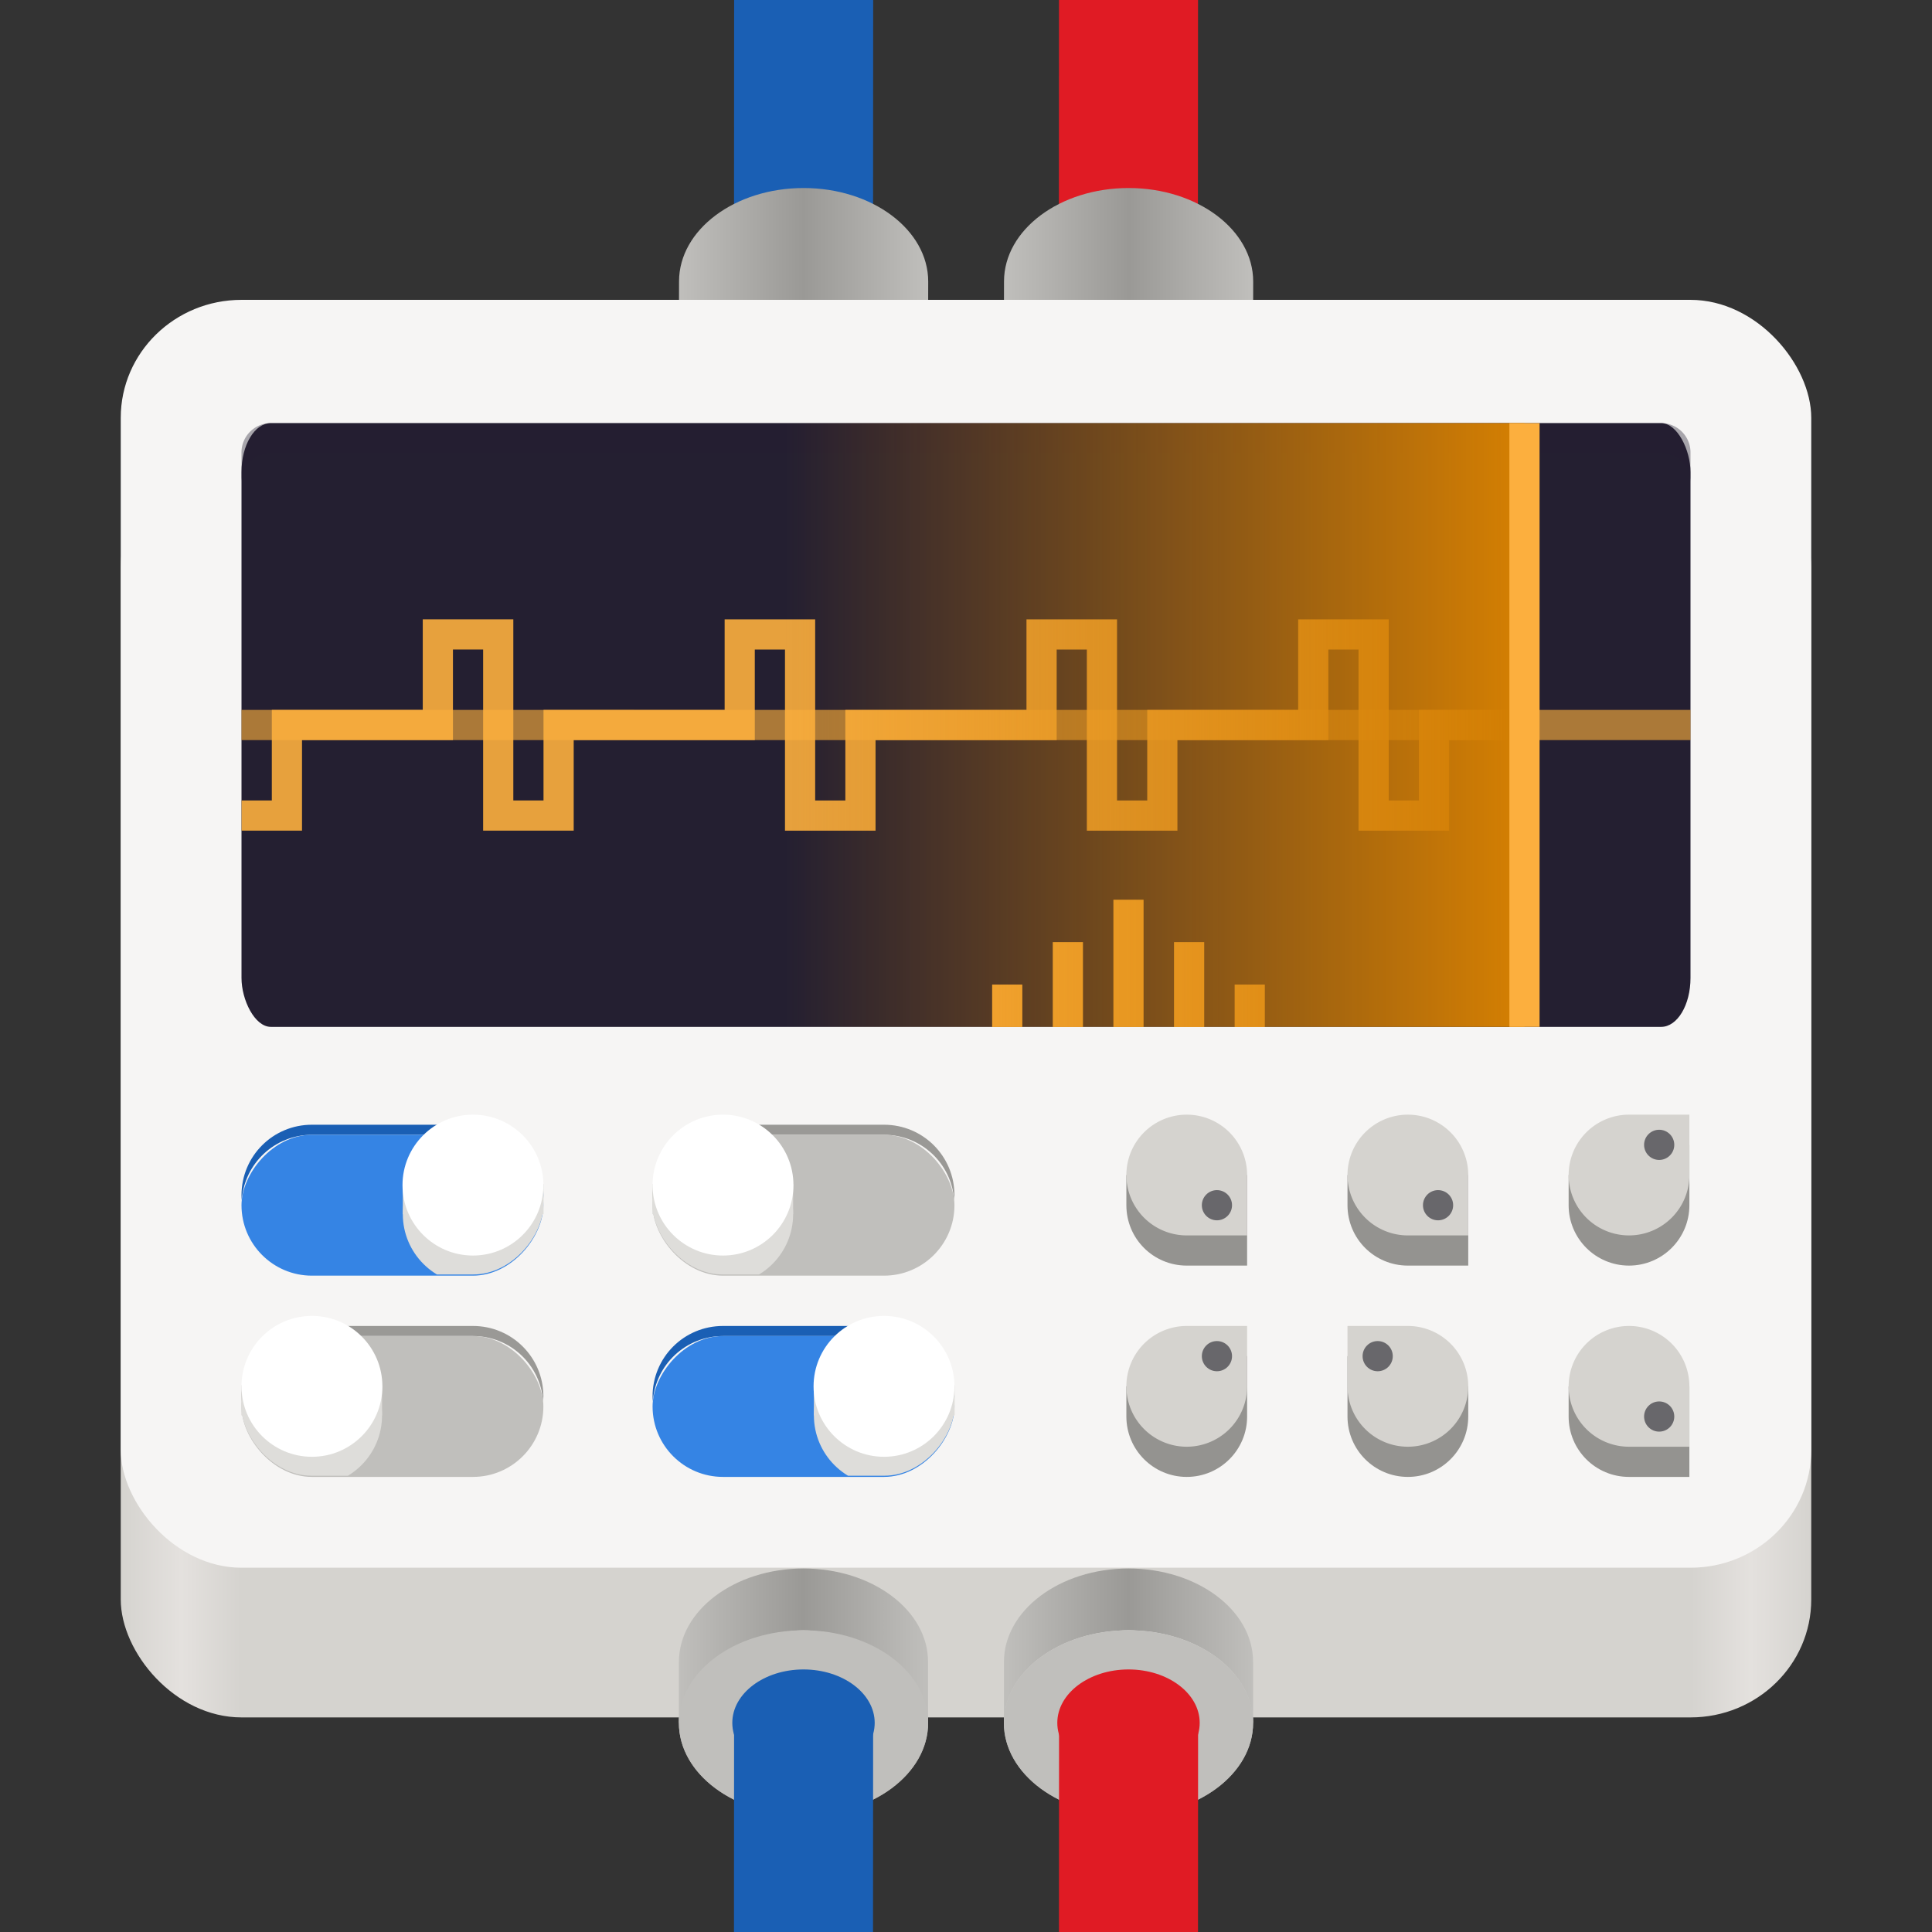 <?xml version="1.0" encoding="UTF-8" standalone="no"?>
<svg
   width="128"
   height="128"
   id="svg11300"
   version="1.0"
   style="display:inline;enable-background:new"
   viewBox="0 0 128 128"
   xmlns:xlink="http://www.w3.org/1999/xlink"
   xmlns="http://www.w3.org/2000/svg"
   xmlns:svg="http://www.w3.org/2000/svg"
   xmlns:rdf="http://www.w3.org/1999/02/22-rdf-syntax-ns#"
   xmlns:cc="http://creativecommons.org/ns#"
   xmlns:dc="http://purl.org/dc/elements/1.1/">
  <rect x="0" y="0" width="128" height="128" fill="#333333" stroke="none"/>
  <title
     id="title4162">Adwaita Icon Template</title>
  <defs
     id="defs3">
    <linearGradient
       id="linearGradient1969">
      <stop
         offset="0"
         stop-color="#26a269"
         id="stop1965"
         style="stop-color:#d27e03;stop-opacity:1;" />
      <stop
         offset="1"
         stop-color="#26a269"
         stop-opacity="0"
         id="stop1967"
         style="stop-color:#d37e03;stop-opacity:0;" />
    </linearGradient>
    <linearGradient
       id="linearGradient1076">
      <stop
         style="stop-color:#d5d3cf;stop-opacity:1"
         offset="0"
         id="stop1064" />
      <stop
         id="stop1066"
         offset="0.036"
         style="stop-color:#e4e1de;stop-opacity:1" />
      <stop
         style="stop-color:#d5d3cf;stop-opacity:1"
         offset="0.071"
         id="stop1068" />
      <stop
         id="stop1070"
         offset="0.929"
         style="stop-color:#d5d3cf;stop-opacity:1" />
      <stop
         style="stop-color:#e4e1de;stop-opacity:1"
         offset="0.964"
         id="stop1072" />
      <stop
         style="stop-color:#d5d3cf;stop-opacity:1"
         offset="1"
         id="stop1074" />
    </linearGradient>
    <linearGradient
       xlink:href="#linearGradient1076"
       id="linearGradient1444-2-3-2"
       gradientUnits="userSpaceOnUse"
       gradientTransform="matrix(0.25,0,0,0.25,-22,109.009)"
       x1="120"
       y1="619.964"
       x2="568"
       y2="619.964" />
    <linearGradient
       xlink:href="#linearGradient985"
       id="linearGradient1106-8"
       x1="335.868"
       y1="33.559"
       x2="112.132"
       y2="33.559"
       gradientUnits="userSpaceOnUse"
       gradientTransform="matrix(0.25,0,0,0.25,-12,225)" />
    <linearGradient
       id="linearGradient985">
      <stop
         id="stop981"
         offset="0"
         style="stop-color:#f9f06b;stop-opacity:1" />
      <stop
         id="stop983"
         offset="1"
         style="stop-color:#f9f06b;stop-opacity:0" />
    </linearGradient>
    <radialGradient
       xlink:href="#linearGradient1020"
       id="radialGradient1030"
       cx="64.846"
       cy="194.19"
       fx="64.846"
       fy="194.19"
       r="44"
       gradientTransform="matrix(-4.727,1.1058296e-6,-3.0301491e-7,-1.227,250.545,-21.675)"
       gradientUnits="userSpaceOnUse" />
    <linearGradient
       id="linearGradient1020">
      <stop
         style="stop-color:#ffffff;stop-opacity:1;"
         offset="0"
         id="stop1016" />
      <stop
         style="stop-color:#ffffff;stop-opacity:0.094"
         offset="1"
         id="stop1018" />
    </linearGradient>
    <linearGradient
       y2="619.964"
       x2="568"
       y1="619.964"
       x1="120"
       gradientTransform="matrix(0.25,0,0,0.25,-174.839,-98.923)"
       gradientUnits="userSpaceOnUse"
       id="linearGradient1444-2-3-3"
       xlink:href="#linearGradient1076" />
    <radialGradient
       gradientUnits="userSpaceOnUse"
       gradientTransform="matrix(-4.136,1.2532736e-6,-2.6513804e-7,-1.391,494.311,335.94)"
       r="44"
       fy="194.19"
       fx="64"
       cy="194.19"
       cx="64"
       id="radialGradient1030-8"
       xlink:href="#linearGradient1020" />
    <linearGradient
       gradientTransform="matrix(0.25,0,0,0.25,-96.653,-112.435)"
       gradientUnits="userSpaceOnUse"
       y2="33.559"
       x2="104"
       y1="33.559"
       x1="301"
       id="linearGradient1106-2"
       xlink:href="#linearGradient985" />
    <linearGradient
       id="b"
       x1="26.263"
       x2="26.264"
       xlink:href="#a"
       y1="24.849"
       y2="37.112"
       gradientTransform="matrix(1,0,0,-1,26.971,145.125)" />
    <linearGradient
       id="a"
       gradientUnits="userSpaceOnUse">
      <stop
         offset="0"
         stop-color="#9a9996"
         id="stop2020" />
      <stop
         offset="0.5"
         stop-color="#c0bfbc"
         id="stop2022" />
      <stop
         offset="1"
         stop-color="#deddda"
         id="stop2024" />
    </linearGradient>
    <linearGradient
       id="h"
       gradientTransform="matrix(2.358,0,0,2.251,-67.79,-223.743)"
       gradientUnits="userSpaceOnUse"
       x1="12.5"
       x2="19.5"
       y1="113.833"
       y2="113.833">
      <stop
         offset="0"
         stop-color="#c0bfbc"
         id="stop2045" />
      <stop
         offset="0.5"
         stop-color="#9a9996"
         id="stop2047" />
      <stop
         offset="1"
         stop-color="#c0bfbc"
         id="stop2049" />
    </linearGradient>
    <linearGradient
       xlink:href="#a"
       id="linearGradient3414"
       x1="26.263"
       y1="24.849"
       x2="26.264"
       y2="37.112"
       gradientTransform="rotate(180,50.515,72.562)" />
    <linearGradient
       id="h-2"
       gradientTransform="matrix(-2.358,0,0,-2.251,130.264,400.13)"
       gradientUnits="userSpaceOnUse"
       x1="12.5"
       x2="19.5"
       y1="113.833"
       y2="113.833">
      <stop
         offset="0"
         stop-color="#c0bfbc"
         id="stop2045-6" />
      <stop
         offset="0.5"
         stop-color="#9a9996"
         id="stop2047-1" />
      <stop
         offset="1"
         stop-color="#c0bfbc"
         id="stop2049-8" />
    </linearGradient>
    <linearGradient
       xlink:href="#e"
       id="g"
       x1="106.712"
       y1="227"
       x2="58.712"
       y2="227"
       gradientUnits="userSpaceOnUse"
       gradientTransform="translate(388.72,-282.304)" />
    <linearGradient
       id="e">
      <stop
         offset="0"
         stop-color="#26a269"
         id="stop2424" />
      <stop
         offset="1"
         stop-color="#26a269"
         stop-opacity="0"
         id="stop2426" />
    </linearGradient>
    <linearGradient
       xlink:href="#c"
       id="f"
       gradientUnits="userSpaceOnUse"
       gradientTransform="matrix(0.25,0,0,0.25,279.279,108.029)"
       x1="120"
       y1="619.964"
       x2="568"
       y2="619.964" />
    <linearGradient
       id="c">
      <stop
         offset="0"
         stop-color="#d5d3cf"
         id="stop2444" />
      <stop
         offset=".036"
         stop-color="#e4e1de"
         id="stop2446" />
      <stop
         offset=".071"
         stop-color="#d5d3cf"
         id="stop2448" />
      <stop
         offset=".929"
         stop-color="#d5d3cf"
         id="stop2450" />
      <stop
         offset=".964"
         stop-color="#e4e1de"
         id="stop2452" />
      <stop
         offset="1"
         stop-color="#d5d3cf"
         id="stop2454" />
    </linearGradient>
    <linearGradient
       id="a-2"
       gradientUnits="userSpaceOnUse"
       x1="8"
       x2="112"
       y1="64"
       y2="64"
       gradientTransform="translate(173.906,-184.33)">
      <stop
         offset="0"
         stop-color="#babdb6"
         id="stop2232" />
      <stop
         offset="0.042"
         stop-color="#f6f5f4"
         id="stop2234" />
      <stop
         offset="0.083"
         stop-color="#d5d3cf"
         id="stop2236" />
      <stop
         offset="0.917"
         stop-color="#deddda"
         id="stop2238" />
      <stop
         offset="0.958"
         stop-color="#f6f5f4"
         id="stop2240" />
      <stop
         offset="1"
         stop-color="#babdb6"
         id="stop2242" />
    </linearGradient>
    <linearGradient
       id="b-2"
       gradientTransform="matrix(-1,0,0,1,293.906,-356.33)"
       gradientUnits="userSpaceOnUse"
       x1="8"
       x2="112"
       y1="207"
       y2="207">
      <stop
         offset="0"
         stop-color="#9b9a95"
         id="stop2245" />
      <stop
         offset="1"
         stop-color="#d1d0cc"
         id="stop2247" />
    </linearGradient>
    <linearGradient
       id="c-8"
       gradientUnits="userSpaceOnUse"
       x1="67.335"
       x2="67.335"
       y1="49.516"
       y2="12"
       gradientTransform="translate(173.906,-184.33)">
      <stop
         offset="0"
         stop-color="#deddda"
         id="stop2250" />
      <stop
         offset="1"
         stop-color="#e7e7e5"
         id="stop2252" />
    </linearGradient>
    <clipPath
       id="d">
      <path
         d="M 72,75 H 96 V 97 H 72 Z m 0,0"
         id="path2255" />
    </clipPath>
    <clipPath
       id="e-9">
      <path
         d="M 84.438,74.242 H 66.586 c -6.336,0 -11.477,4.887 -11.477,10.914 0,6.027 5.141,10.914 11.477,10.914 H 84.438 c 6.336,0 11.473,-4.887 11.473,-10.914 0,-6.027 -5.137,-10.914 -11.473,-10.914 z m 0,0"
         id="path2258" />
    </clipPath>
    <linearGradient
       id="b-7"
       x1="26.263"
       x2="26.264"
       xlink:href="#a"
       y1="24.849"
       y2="37.112"
       gradientTransform="translate(-100.658,-284.041)" />
    <linearGradient
       id="c-2"
       gradientUnits="userSpaceOnUse"
       x1="7.396"
       x2="120.604"
       y1="82.867"
       y2="82.867"
       gradientTransform="translate(-100.658,-284.041)">
      <stop
         offset="0"
         stop-color="#5e5c64"
         id="stop2028" />
      <stop
         offset="0.038"
         stop-color="#77767b"
         id="stop2030" />
      <stop
         offset="0.077"
         stop-color="#5e5c64"
         id="stop2032" />
      <stop
         offset="0.923"
         stop-color="#5e5c64"
         id="stop2034" />
      <stop
         offset="0.962"
         stop-color="#77767b"
         id="stop2036" />
      <stop
         offset="1"
         stop-color="#5e5c64"
         id="stop2038" />
    </linearGradient>
    <linearGradient
       id="d-9"
       gradientTransform="matrix(2.571,0,0,2.455,22.857,-228.048)"
       x1="16"
       x2="16"
       xlink:href="#a"
       y1="121.583"
       y2="127.083" />
    <linearGradient
       id="e-3"
       gradientTransform="matrix(2.571,0,0,2.455,22.857,-253.563)"
       x1="16"
       x2="16"
       xlink:href="#a"
       y1="121.583"
       y2="127.083" />
    <linearGradient
       id="f-1"
       gradientTransform="matrix(2.571,0,0,2.455,60.593,-253.563)"
       x1="16"
       x2="16"
       xlink:href="#a"
       y1="121.583"
       y2="127.083" />
    <linearGradient
       id="g-9"
       gradientTransform="matrix(2.571,0,0,2.455,-40.066,-512.089)"
       x1="16"
       x2="16"
       xlink:href="#a"
       y1="121.583"
       y2="127.083" />
    <linearGradient
       id="h-4"
       gradientTransform="matrix(2.358,0,0,2.251,-112.131,-488.694)"
       gradientUnits="userSpaceOnUse"
       x1="12.5"
       x2="19.5"
       y1="113.833"
       y2="113.833">
      <stop
         offset="0"
         stop-color="#c0bfbc"
         id="stop2045-7" />
      <stop
         offset="0.5"
         stop-color="#9a9996"
         id="stop2047-8" />
      <stop
         offset="1"
         stop-color="#c0bfbc"
         id="stop2049-4" />
    </linearGradient>
    <linearGradient
       id="i"
       gradientTransform="matrix(2.571,0,0,2.455,-115.538,-512.089)"
       x1="16"
       x2="16"
       xlink:href="#a"
       y1="121.583"
       y2="127.083" />
    <linearGradient
       xlink:href="#linearGradient1096"
       id="linearGradient1286"
       x1="-267.886"
       y1="-16.971"
       x2="-211.886"
       y2="-16.971"
       gradientUnits="userSpaceOnUse"
       gradientTransform="matrix(1.857,0,0,1.857,201.983,223.77)" />
    <linearGradient
       id="linearGradient1096">
      <stop
         style="stop-color:#606061;stop-opacity:1;"
         offset="0"
         id="stop1084" />
      <stop
         style="stop-color:#afafb1;stop-opacity:1;"
         offset="0.04"
         id="stop1086" />
      <stop
         style="stop-color:#5f5f61;stop-opacity:1;"
         offset="0.07"
         id="stop1088" />
      <stop
         style="stop-color:#5f5f61;stop-opacity:1;"
         offset="0.93"
         id="stop1090" />
      <stop
         style="stop-color:#afafb1;stop-opacity:1;"
         offset="0.96"
         id="stop1092" />
      <stop
         style="stop-color:#515152;stop-opacity:1;"
         offset="1"
         id="stop1094" />
    </linearGradient>
    <linearGradient
       id="a-6"
       gradientTransform="matrix(1.068,0,0,0.901,-87.576,-171.96)"
       gradientUnits="userSpaceOnUse"
       x1="12"
       x2="116"
       y1="64"
       y2="64">
      <stop
         offset="0"
         stop-color="#3d3846"
         id="stop2" />
      <stop
         offset="0.028"
         stop-color="#77767b"
         id="stop4" />
      <stop
         offset="0.1"
         stop-color="#5e5c64"
         id="stop6" />
      <stop
         offset="0.9"
         stop-color="#504e56"
         id="stop8" />
      <stop
         offset="0.969"
         stop-color="#77767b"
         id="stop10" />
      <stop
         offset="1"
         stop-color="#3d3846"
         id="stop12" />
    </linearGradient>
    <linearGradient
       id="b-3"
       gradientTransform="matrix(1.068,0,0,0.901,-87.576,-171.96)"
       gradientUnits="userSpaceOnUse"
       x1="12"
       x2="112.041"
       y1="60"
       y2="80.988">
      <stop
         offset="0"
         stop-color="#77767b"
         id="stop15" />
      <stop
         offset="0.384"
         stop-color="#9a9996"
         id="stop17" />
      <stop
         offset="0.721"
         stop-color="#77767b"
         id="stop19" />
      <stop
         offset="1"
         stop-color="#68666f"
         id="stop21" />
    </linearGradient>
    <radialGradient
       gradientUnits="userSpaceOnUse"
       gradientTransform="matrix(-4.136,1.2532736e-6,-2.6513804e-7,-1.391,375.698,340.844)"
       r="44"
       fy="194.19"
       fx="64"
       cy="194.19"
       cx="64"
       id="radialGradient1030-8-6"
       xlink:href="#linearGradient1020" />
    <linearGradient
       xlink:href="#linearGradient1969"
       id="linearGradient8818"
       gradientUnits="userSpaceOnUse"
       gradientTransform="matrix(1,0,0,1.667,-6.712,-323.634)"
       x1="106.712"
       y1="227"
       x2="58.712"
       y2="227" />
    <linearGradient
       xlink:href="#h"
       id="linearGradient9923"
       gradientUnits="userSpaceOnUse"
       gradientTransform="matrix(-2.358,0,0,-2.251,90.977,274.918)"
       x1="12.5"
       y1="113.833"
       x2="19.5"
       y2="113.833" />
    <linearGradient
       xlink:href="#h"
       id="linearGradient10159"
       gradientUnits="userSpaceOnUse"
       gradientTransform="matrix(2.358,0,0,-2.251,15.498,349.778)"
       x1="12.5"
       y1="113.833"
       x2="19.5"
       y2="113.833" />
    <linearGradient
       xlink:href="#h"
       id="linearGradient10419"
       gradientUnits="userSpaceOnUse"
       gradientTransform="matrix(2.358,0,0,-2.251,37.031,349.778)"
       x1="12.5"
       y1="113.833"
       x2="19.5"
       y2="113.833" />
    <linearGradient
       xlink:href="#h"
       id="linearGradient10470"
       gradientUnits="userSpaceOnUse"
       gradientTransform="matrix(-2.358,0,0,-2.251,112.508,274.918)"
       x1="12.5"
       y1="113.833"
       x2="19.5"
       y2="113.833" />
    <linearGradient
       xlink:href="#linearGradient1076"
       id="linearGradient10578"
       x1="14.887"
       y1="121.446"
       x2="126.887"
       y2="121.446"
       gradientUnits="userSpaceOnUse"
       gradientTransform="translate(-6.887,-49.662)" />
    <clipPath
       id="d-0">
      <path
         d="M 72,75 H 96 V 97 H 72 Z m 0,0"
         id="path2255-3" />
    </clipPath>
    <clipPath
       id="e-9-0">
      <path
         d="M 84.438,74.242 H 66.586 c -6.336,0 -11.477,4.887 -11.477,10.914 0,6.027 5.141,10.914 11.477,10.914 H 84.438 c 6.336,0 11.473,-4.887 11.473,-10.914 0,-6.027 -5.137,-10.914 -11.473,-10.914 z m 0,0"
         id="path2258-4" />
    </clipPath>
    <clipPath
       id="clipPath1784"
       clipPathUnits="userSpaceOnUse">
      <rect
         ry="14"
         rx="14"
         y="202"
         x="36"
         height="28"
         width="60"
         id="rect1786"
         style="opacity:1;vector-effect:none;fill:#3584e4;fill-opacity:1;stroke:none;stroke-width:0.854;stroke-linecap:square;stroke-linejoin:round;stroke-miterlimit:4;stroke-dasharray:none;stroke-dashoffset:0;stroke-opacity:1" />
    </clipPath>
    <clipPath
       id="clipPath11186"
       clipPathUnits="userSpaceOnUse">
      <rect
         ry="14"
         rx="14"
         y="202"
         x="36"
         height="28"
         width="60"
         id="rect11184"
         style="opacity:1;vector-effect:none;fill:#3584e4;fill-opacity:1;stroke:none;stroke-width:0.854;stroke-linecap:square;stroke-linejoin:round;stroke-miterlimit:4;stroke-dasharray:none;stroke-dashoffset:0;stroke-opacity:1" />
    </clipPath>
    <clipPath
       id="clipPath1784-7"
       clipPathUnits="userSpaceOnUse">
      <rect
         ry="14"
         rx="14"
         y="202"
         x="36"
         height="28"
         width="60"
         id="rect1786-5"
         style="opacity:1;vector-effect:none;fill:#3584e4;fill-opacity:1;stroke:none;stroke-width:0.854;stroke-linecap:square;stroke-linejoin:round;stroke-miterlimit:4;stroke-dasharray:none;stroke-dashoffset:0;stroke-opacity:1" />
    </clipPath>
    <clipPath
       id="clipPath1784-74"
       clipPathUnits="userSpaceOnUse">
      <rect
         ry="14"
         rx="14"
         y="202"
         x="36"
         height="28"
         width="60"
         id="rect1786-1"
         style="opacity:1;vector-effect:none;fill:#3584e4;fill-opacity:1;stroke:none;stroke-width:0.854;stroke-linecap:square;stroke-linejoin:round;stroke-miterlimit:4;stroke-dasharray:none;stroke-dashoffset:0;stroke-opacity:1" />
    </clipPath>
  </defs>
  <rect
     style="display:inline;vector-effect:none;fill:url(#linearGradient10578);fill-opacity:1;stroke:none;stroke-width:0.011px;stroke-linecap:butt;stroke-linejoin:miter;stroke-miterlimit:4;stroke-dasharray:none;stroke-dashoffset:0;stroke-opacity:1;marker:none;marker-start:none;marker-mid:none;marker-end:none;paint-order:normal;enable-background:new"
     id="rect929-36-9-9-6"
     width="112"
     height="84"
     x="8"
     y="29.783"
     rx="8"
     ry="7.814" />
  <path
     d="M 53.237,13.767 53.248,-9.12"
     fill="none"
     stroke="#1a5fb4"
     stroke-width="9.212"
     id="path2107-9"
     style="display:inline;enable-background:new" />
  <path
     d="m 61.48,26.296 0.016,-7.648 c -0.004,-3.418 -3.699,-6.191 -8.254,-6.191 -4.555,0 -8.25,2.766 -8.254,6.184 v 0.008 l -0.016,7.648 c 1.309,-2.598 4.59,-6.133 8.254,-6.133 3.66,0 6.941,3.535 8.254,6.133 z"
     fill="url(#h)"
     fill-rule="evenodd"
     id="path2095-1"
     style="display:inline;fill:url(#linearGradient9923);enable-background:new" />
  <path
     d="m 74.76,13.767 0.011,-22.887"
     fill="none"
     stroke="#1a5fb4"
     stroke-width="9.212"
     id="path2107-9-6"
     style="display:inline;stroke:#e01b24;stroke-opacity:1;enable-background:new" />
  <path
     d="m 83.011,26.296 0.016,-7.648 c -0.004,-3.418 -3.699,-6.191 -8.254,-6.191 -4.555,0 -8.25,2.766 -8.254,6.184 v 0.008 l -0.016,7.648 c 1.309,-2.598 4.59,-6.133 8.254,-6.133 3.66,0 6.941,3.535 8.254,6.133 z"
     fill="url(#h)"
     fill-rule="evenodd"
     id="path2095-1-9"
     style="display:inline;fill:url(#linearGradient10470);enable-background:new" />
  <rect
     style="display:inline;vector-effect:none;fill:#f6f5f4;fill-opacity:1;stroke:none;stroke-width:0.011px;stroke-linecap:butt;stroke-linejoin:miter;stroke-miterlimit:4;stroke-dasharray:none;stroke-dashoffset:0;stroke-opacity:1;marker:none;marker-start:none;marker-mid:none;marker-end:none;paint-order:normal;enable-background:new"
     id="rect929-36-9-9"
     width="112"
     height="84"
     x="8"
     y="19.866"
     rx="8"
     ry="7.814" />
  <path
     style="display:inline;vector-effect:none;fill:#949390;fill-opacity:1;stroke:none;stroke-width:4;stroke-linecap:round;stroke-linejoin:miter;stroke-miterlimit:4;stroke-dasharray:none;stroke-dashoffset:0;stroke-opacity:1;marker:none;marker-start:none;marker-mid:none;marker-end:none;paint-order:normal;enable-background:new"
     d="m 111.926,75.849 v 4 c 0,2.209 -1.791,4 -4,4 -2.209,0 -4,-1.791 -4,-4 v -2 l 4,-2 z"
     id="path1066" />
  <path
     id="path1074"
     d="m 111.926,91.849 v 6 h -4 c -2.216,0 -4,-1.784 -4,-4 v -2 z"
     style="display:inline;vector-effect:none;fill:#949390;fill-opacity:1;stroke:none;stroke-width:4;stroke-linecap:round;stroke-linejoin:miter;stroke-miterlimit:4;stroke-dasharray:none;stroke-dashoffset:0;stroke-opacity:1;marker:none;marker-start:none;marker-mid:none;marker-end:none;paint-order:normal;enable-background:new" />
  <path
     id="path1076"
     d="m 111.926,95.849 v -4 a 4,4 0 0 0 -4,-4 4,4 0 0 0 -4,4 4,4 0 0 0 4,4 z"
     style="display:inline;vector-effect:none;fill:#d5d3cf;fill-opacity:1;stroke:none;stroke-width:4;stroke-linecap:round;stroke-linejoin:miter;stroke-miterlimit:4;stroke-dasharray:none;stroke-dashoffset:0;stroke-opacity:1;marker:none;marker-start:none;marker-mid:none;marker-end:none;paint-order:normal;enable-background:new" />
  <ellipse
     ry="1"
     rx="1"
     cy="93.849"
     cx="-109.925"
     id="ellipse1078"
     style="display:inline;vector-effect:none;fill:#68676b;fill-opacity:1;stroke:none;stroke-width:4;stroke-linecap:round;stroke-linejoin:miter;stroke-miterlimit:4;stroke-dasharray:none;stroke-dashoffset:0;stroke-opacity:1;marker:none;marker-start:none;marker-mid:none;marker-end:none;paint-order:normal;enable-background:new"
     transform="scale(-1,1)" />
  <path
     style="display:inline;vector-effect:none;fill:#d5d3cf;fill-opacity:1;stroke:none;stroke-width:4;stroke-linecap:round;stroke-linejoin:miter;stroke-miterlimit:4;stroke-dasharray:none;stroke-dashoffset:0;stroke-opacity:1;marker:none;marker-start:none;marker-mid:none;marker-end:none;paint-order:normal;enable-background:new"
     d="m 111.926,73.849 v 4 a 4,4 0 0 1 -4,4 4,4 0 0 1 -4,-4 4,4 0 0 1 4,-4 z"
     id="path1080" />
  <ellipse
     transform="scale(-1)"
     style="display:inline;vector-effect:none;fill:#68676b;fill-opacity:1;stroke:none;stroke-width:4;stroke-linecap:round;stroke-linejoin:miter;stroke-miterlimit:4;stroke-dasharray:none;stroke-dashoffset:0;stroke-opacity:1;marker:none;marker-start:none;marker-mid:none;marker-end:none;paint-order:normal;enable-background:new"
     id="ellipse1082"
     cx="-109.925"
     cy="-75.849"
     rx="1"
     ry="1" />
  <path
     id="path1074-8"
     d="m 82.625,77.849 v 6 h -4 c -2.216,0 -4,-1.784 -4,-4 v -2 z"
     style="display:inline;vector-effect:none;fill:#949390;fill-opacity:1;stroke:none;stroke-width:4;stroke-linecap:round;stroke-linejoin:miter;stroke-miterlimit:4;stroke-dasharray:none;stroke-dashoffset:0;stroke-opacity:1;marker:none;marker-start:none;marker-mid:none;marker-end:none;paint-order:normal;enable-background:new" />
  <path
     id="path1076-5"
     d="m 82.625,81.849 v -4 a 4,4 0 0 0 -4,-4 4,4 0 0 0 -4,4 4,4 0 0 0 4,4 z"
     style="display:inline;vector-effect:none;fill:#d5d3cf;fill-opacity:1;stroke:none;stroke-width:4;stroke-linecap:round;stroke-linejoin:miter;stroke-miterlimit:4;stroke-dasharray:none;stroke-dashoffset:0;stroke-opacity:1;marker:none;marker-start:none;marker-mid:none;marker-end:none;paint-order:normal;enable-background:new" />
  <ellipse
     ry="1"
     rx="1"
     cy="79.849"
     cx="-80.625"
     id="ellipse1078-6"
     style="display:inline;vector-effect:none;fill:#68676b;fill-opacity:1;stroke:none;stroke-width:4;stroke-linecap:round;stroke-linejoin:miter;stroke-miterlimit:4;stroke-dasharray:none;stroke-dashoffset:0;stroke-opacity:1;marker:none;marker-start:none;marker-mid:none;marker-end:none;paint-order:normal;enable-background:new"
     transform="scale(-1,1)" />
  <path
     style="display:inline;vector-effect:none;fill:#949390;fill-opacity:1;stroke:none;stroke-width:4;stroke-linecap:round;stroke-linejoin:miter;stroke-miterlimit:4;stroke-dasharray:none;stroke-dashoffset:0;stroke-opacity:1;marker:none;marker-start:none;marker-mid:none;marker-end:none;paint-order:normal;enable-background:new"
     d="m 82.625,89.849 v 4 c 0,2.209 -1.791,4 -4,4 -2.209,0 -4,-1.791 -4,-4 v -2 l 4,-2 z"
     id="path1066-1" />
  <path
     style="display:inline;vector-effect:none;fill:#d5d3cf;fill-opacity:1;stroke:none;stroke-width:4;stroke-linecap:round;stroke-linejoin:miter;stroke-miterlimit:4;stroke-dasharray:none;stroke-dashoffset:0;stroke-opacity:1;marker:none;marker-start:none;marker-mid:none;marker-end:none;paint-order:normal;enable-background:new"
     d="m 82.625,87.849 v 4 a 4,4 0 0 1 -4,4 4,4 0 0 1 -4,-4 4,4 0 0 1 4,-4 z"
     id="path1080-5" />
  <ellipse
     transform="scale(-1)"
     style="display:inline;vector-effect:none;fill:#68676b;fill-opacity:1;stroke:none;stroke-width:4;stroke-linecap:round;stroke-linejoin:miter;stroke-miterlimit:4;stroke-dasharray:none;stroke-dashoffset:0;stroke-opacity:1;marker:none;marker-start:none;marker-mid:none;marker-end:none;paint-order:normal;enable-background:new"
     id="ellipse1082-9"
     cx="-80.625"
     cy="-89.849"
     rx="1"
     ry="1" />
  <rect
     ry="3.242"
     rx="1.945"
     y="28.033"
     x="16"
     height="40"
     width="96"
     style="display:inline;stroke-width:1.291;marker:none;enable-background:new"
     fill="#241f31"
     id="rect2467-8" />
  <path
     id="path1084"
     d="m 89.275,89.849 v 4 c 0,2.209 1.791,4 4,4 2.209,0 4,-1.791 4,-4 v -2 l -4,-2 z"
     style="display:inline;vector-effect:none;fill:#949390;fill-opacity:1;stroke:none;stroke-width:4;stroke-linecap:round;stroke-linejoin:miter;stroke-miterlimit:4;stroke-dasharray:none;stroke-dashoffset:0;stroke-opacity:1;marker:none;marker-start:none;marker-mid:none;marker-end:none;paint-order:normal;enable-background:new" />
  <path
     id="path1086"
     d="m 89.275,87.849 v 4 a 4,4 0 0 0 4,4 4,4 0 0 0 4,-4 4,4 0 0 0 -4,-4 z"
     style="display:inline;vector-effect:none;fill:#d5d3cf;fill-opacity:1;stroke:none;stroke-width:4;stroke-linecap:round;stroke-linejoin:miter;stroke-miterlimit:4;stroke-dasharray:none;stroke-dashoffset:0;stroke-opacity:1;marker:none;marker-start:none;marker-mid:none;marker-end:none;paint-order:normal;enable-background:new" />
  <ellipse
     ry="1"
     rx="1"
     cy="-89.849"
     cx="91.275"
     id="ellipse1088"
     style="display:inline;vector-effect:none;fill:#68676b;fill-opacity:1;stroke:none;stroke-width:4;stroke-linecap:round;stroke-linejoin:miter;stroke-miterlimit:4;stroke-dasharray:none;stroke-dashoffset:0;stroke-opacity:1;marker:none;marker-start:none;marker-mid:none;marker-end:none;paint-order:normal;enable-background:new"
     transform="scale(1,-1)" />
  <path
     style="display:inline;vector-effect:none;fill:#949390;fill-opacity:1;stroke:none;stroke-width:4;stroke-linecap:round;stroke-linejoin:miter;stroke-miterlimit:4;stroke-dasharray:none;stroke-dashoffset:0;stroke-opacity:1;marker:none;marker-start:none;marker-mid:none;marker-end:none;paint-order:normal;enable-background:new"
     d="m 97.275,77.849 v 6 h -4 c -2.216,0 -4,-1.784 -4,-4 v -2 z"
     id="path1090" />
  <path
     style="display:inline;vector-effect:none;fill:#d5d3cf;fill-opacity:1;stroke:none;stroke-width:4;stroke-linecap:round;stroke-linejoin:miter;stroke-miterlimit:4;stroke-dasharray:none;stroke-dashoffset:0;stroke-opacity:1;marker:none;marker-start:none;marker-mid:none;marker-end:none;paint-order:normal;enable-background:new"
     d="m 97.275,81.849 v -4 a 4,4 0 0 0 -4,-4 4,4 0 0 0 -4,4 4,4 0 0 0 4,4 z"
     id="path1092" />
  <ellipse
     transform="scale(-1,1)"
     style="display:inline;vector-effect:none;fill:#68676b;fill-opacity:1;stroke:none;stroke-width:4;stroke-linecap:round;stroke-linejoin:miter;stroke-miterlimit:4;stroke-dasharray:none;stroke-dashoffset:0;stroke-opacity:1;marker:none;marker-start:none;marker-mid:none;marker-end:none;paint-order:normal;enable-background:new"
     id="ellipse1094"
     cx="-95.275"
     cy="79.849"
     rx="1"
     ry="1" />
  <path
     opacity="0.623"
     fill="#26a269"
     d="m 16,47.033 h 96 v 2 h -96 z"
     id="path2471-2"
     style="display:inline;enable-background:new;fill:#fcaf3e;fill-opacity:1" />
  <path
     d="m 17.945,28.033 a 1.942,1.942 0 0 0 -1.946,1.945 v 2 c 0,-1.077 0.868,-1.945 1.946,-1.945 h 92.11 c 1.077,0 1.945,0.868 1.945,1.945 v -2 a 1.942,1.942 0 0 0 -1.945,-1.945 z"
     style="display:inline;marker:none;enable-background:new"
     fill="#241f31"
     fill-opacity="0.374"
     id="path2493-5" />
  <path
     id="rect2221-2"
     style="display:inline;opacity:0.9;fill:#fcaf3e;fill-opacity:1;fill-rule:evenodd;stroke:none;stroke-width:2;stroke-miterlimit:4;stroke-dasharray:none;stroke-opacity:1;enable-background:new"
     d="m 16.007,55.032 h 4.002 v -2 -4 h 4 4 2 v -6 h 2 v 10 2 h 6 v -2 -4 h 4 v 0.002 h 6 1.998 v -6 h 2 v 10 2 h 6 v -2 -4 h 4 6 2 v -6 h 2 v 10 2 h 6 v -2 -4 h 4 4 2 v -6 h 2 v 10 2 h 6 v -2 -4 h 4 v -2 h -6 v 2 4 h -2 v -10 -2 h -6 v 2 4 h -4 -6 v 2 4 h -2 v -10 -2 h -6 v 2 4 h -6 -6 v 2 4 h -2 v -10 -2 h -5.998 v 2 4 h -6 v -0.002 h -6 v 2 4 h -2 v -10 -2 h -6 v 2 4 h -4 -6 v 2 4 h -2.002 z" />
  <rect
     style="display:inline;fill:#fcaf3e;fill-opacity:1;fill-rule:evenodd;stroke:none;stroke-width:2.371;stroke-miterlimit:4;stroke-dasharray:none;stroke-opacity:1;enable-background:new"
     id="rect3103-6"
     width="2"
     height="2.811"
     x="81.799"
     y="65.23" />
  <rect
     style="display:inline;fill:#fcaf3e;fill-opacity:1;fill-rule:evenodd;stroke:none;stroke-width:2.371;stroke-miterlimit:4;stroke-dasharray:none;stroke-opacity:1;enable-background:new"
     id="rect3105-3"
     width="2"
     height="5.622"
     x="77.782"
     y="62.419" />
  <rect
     style="display:inline;fill:#fcaf3e;fill-opacity:1;fill-rule:evenodd;stroke:none;stroke-width:2.371;stroke-miterlimit:4;stroke-dasharray:none;stroke-opacity:1;enable-background:new"
     id="rect3107-9"
     width="2"
     height="8.432"
     x="73.765"
     y="59.608" />
  <rect
     style="display:inline;fill:#fcaf3e;fill-opacity:1;fill-rule:evenodd;stroke:none;stroke-width:2.371;stroke-miterlimit:4;stroke-dasharray:none;stroke-opacity:1;enable-background:new"
     id="rect3109-4"
     width="2"
     height="5.622"
     x="69.749"
     y="62.419" />
  <rect
     style="display:inline;fill:#fcaf3e;fill-opacity:1;fill-rule:evenodd;stroke:none;stroke-width:2.371;stroke-miterlimit:4;stroke-dasharray:none;stroke-opacity:1;enable-background:new"
     id="rect3111-8"
     width="2"
     height="2.811"
     x="65.732"
     y="65.23" />
  <rect
     ry="0"
     rx="0"
     y="28.033"
     x="29"
     height="40"
     width="72"
     style="display:inline;fill:url(#linearGradient8818);stroke-width:1.291;marker:none;enable-background:new"
     fill="url(#g)"
     id="rect2469-9" />
  <path
     style="display:inline;stroke-width:1.291;marker:none;enable-background:new;fill:#fcaf3e;fill-opacity:1"
     fill="#8ff0a4"
     d="m 100.001,28.033 h 2 v 40 h -2 z"
     id="path2491-9" />
  <path
     d="m 66.512,114.144 v -4.036 c 0.004,-3.418 3.699,-6.191 8.254,-6.191 4.555,0 8.254,2.766 8.254,6.184 v 0.008 4.036 c -1.309,-2.598 -4.59,-6.133 -8.254,-6.133 -3.66,0 -6.941,3.535 -8.254,6.133 z"
     fill="url(#h)"
     fill-rule="evenodd"
     id="path2095-0"
     style="display:inline;fill:url(#linearGradient10419);enable-background:new" />
  <path
     d="m 66.51,114.144 c 0,-3.387 3.695,-6.133 8.258,-6.133 4.559,0 8.254,2.746 8.254,6.133 0,3.387 -3.695,6.133 -8.254,6.133 -4.562,0 -8.258,-2.746 -8.258,-6.133 z m 0,0"
     fill="url(#b)"
     fill-rule="evenodd"
     id="path2053-7"
     style="fill:url(#linearGradient3414)" />
  <path
     d="m 66.51,114.144 c 0,-3.387 3.695,-6.133 8.258,-6.133 4.559,0 8.254,2.746 8.254,6.133 0,3.387 -3.695,6.133 -8.254,6.133 -4.562,0 -8.258,-2.746 -8.258,-6.133 z m 0,0"
     fill="#c0bfbc"
     fill-rule="evenodd"
     id="path2103-0" />
  <path
     d="m 70.049,114.144 c 0,-1.953 2.113,-3.539 4.719,-3.539 2.602,0 4.715,1.586 4.715,3.539 0,1.953 -2.113,3.539 -4.715,3.539 -2.605,0 -4.719,-1.586 -4.719,-3.539 z m 0,0"
     fill="#1a5fb4"
     fill-rule="evenodd"
     id="path2105-2"
     style="fill:#e01b24;fill-opacity:1" />
  <path
     d="m 74.76,137.12 0.011,-22.887"
     fill="none"
     stroke="#1a5fb4"
     stroke-width="9.212"
     id="path2107-9-6-2"
     style="display:inline;stroke:#e01b24;stroke-opacity:1;enable-background:new" />
  <path
     d="m 61.49,114.144 c 0,-3.387 -3.695,-6.133 -8.258,-6.133 -4.559,0 -8.254,2.746 -8.254,6.133 0,3.387 3.695,6.133 8.254,6.133 4.562,0 8.258,-2.746 8.258,-6.133 z m 0,0"
     fill="url(#b)"
     fill-rule="evenodd"
     id="path2053"
     style="fill:url(#b)" />
  <path
     d="m 44.979,114.144 v -4.036 c 0.004,-3.418 3.699,-6.191 8.254,-6.191 4.555,0 8.254,2.766 8.254,6.184 v 0.008 4.036 c -1.309,-2.598 -4.59,-6.133 -8.254,-6.133 -3.66,0 -6.941,3.535 -8.254,6.133 z"
     fill="url(#h)"
     fill-rule="evenodd"
     id="path2095"
     style="fill:url(#linearGradient10159)" />
  <path
     d="m 61.49,114.144 c 0,-3.387 -3.695,-6.133 -8.258,-6.133 -4.559,0 -8.254,2.746 -8.254,6.133 0,3.387 3.695,6.133 8.254,6.133 4.562,0 8.258,-2.746 8.258,-6.133 z m 0,0"
     fill="#c0bfbc"
     fill-rule="evenodd"
     id="path2103" />
  <path
     d="m 57.951,114.144 c 0,-1.953 -2.113,-3.539 -4.719,-3.539 -2.602,0 -4.715,1.586 -4.715,3.539 0,1.953 2.113,3.539 4.715,3.539 2.605,0 4.719,-1.586 4.719,-3.539 z m 0,0"
     fill="#1a5fb4"
     fill-rule="evenodd"
     id="path2105" />
  <path
     d="m 53.229,137.12 0.012,-22.887"
     fill="none"
     stroke="#1a5fb4"
     stroke-width="9.212"
     id="path2107-9-1"
     style="display:inline;enable-background:new" />
  <path
     style="vector-effect:none;fill:#1a5fb4;fill-opacity:1;stroke:none;stroke-width:0.285;stroke-linecap:square;stroke-linejoin:round;stroke-miterlimit:4;stroke-dasharray:none;stroke-dashoffset:0;stroke-opacity:1"
     d="m 20.667,74.516 c -2.585,0 -4.667,2.081 -4.667,4.667 0,0.113 0.009,0.223 0.017,0.333 0.17,-2.428 2.177,-4.333 4.65,-4.333 h 10.667 c 2.473,0 4.479,1.905 4.65,4.333 0.008,-0.111 0.017,-0.221 0.017,-0.333 0,-2.585 -2.081,-4.667 -4.667,-4.667 z"
     id="rect1790" />
  <rect
     ry="4.667"
     rx="4.667"
     y="75.183"
     x="-36"
     height="9.333"
     width="20"
     id="rect1143"
     style="vector-effect:none;fill:#3584e4;fill-opacity:1;stroke:none;stroke-width:0.285;stroke-linecap:square;stroke-linejoin:round;stroke-miterlimit:4;stroke-dasharray:none;stroke-dashoffset:0;stroke-opacity:1"
     transform="scale(-1,1)" />
  <g
     id="g1151"
     transform="matrix(-0.333,0,0,0.333,48,6.516)">
    <circle
       transform="translate(0,4)"
       r="14"
       cy="218"
       cx="50"
       id="circle1147"
       style="opacity:1;vector-effect:none;fill:#deddda;fill-opacity:1;stroke:none;stroke-width:1;stroke-linecap:square;stroke-linejoin:round;stroke-miterlimit:4;stroke-dasharray:none;stroke-dashoffset:0;stroke-opacity:1"
       clip-path="url(#clipPath1784)" />
    <rect
       style="opacity:1;vector-effect:none;fill:#deddda;fill-opacity:1;stroke:none;stroke-width:0.882;stroke-linecap:square;stroke-linejoin:round;stroke-miterlimit:4;stroke-dasharray:none;stroke-dashoffset:0;stroke-opacity:1"
       id="rect1149"
       width="28"
       height="6"
       x="36"
       y="216" />
  </g>
  <circle
     r="4.667"
     cy="78.516"
     cx="-31.334"
     id="circle1153"
     style="vector-effect:none;fill:#ffffff;fill-opacity:1;stroke:none;stroke-width:0.259;stroke-linecap:square;stroke-linejoin:round;stroke-miterlimit:4;stroke-dasharray:none;stroke-dashoffset:0;stroke-opacity:1"
     transform="scale(-1,1)" />
  <path
     id="path1804"
     d="m 31.334,87.849 c 2.585,0 4.667,2.081 4.667,4.667 0,0.113 -0.009,0.223 -0.017,0.333 -0.17,-2.428 -2.177,-4.333 -4.65,-4.333 H 20.667 c -2.473,0 -4.479,1.905 -4.65,4.333 -0.008,-0.111 -0.017,-0.221 -0.017,-0.333 0,-2.585 2.081,-4.667 4.667,-4.667 z"
     style="vector-effect:none;fill:#9a9996;fill-opacity:1;stroke:none;stroke-width:0.285;stroke-linecap:square;stroke-linejoin:round;stroke-miterlimit:4;stroke-dasharray:none;stroke-dashoffset:0;stroke-opacity:1" />
  <rect
     ry="4.667"
     rx="4.667"
     y="88.516"
     x="16"
     height="9.333"
     width="20"
     id="rect1808"
     style="vector-effect:none;fill:#c0bfbc;fill-opacity:1;stroke:none;stroke-width:0.285;stroke-linecap:square;stroke-linejoin:round;stroke-miterlimit:4;stroke-dasharray:none;stroke-dashoffset:0;stroke-opacity:1" />
  <g
     transform="matrix(0.333,0,0,0.333,4,19.849)"
     id="g1814">
    <circle
       clip-path="url(#clipPath1784)"
       style="opacity:1;vector-effect:none;fill:#deddda;fill-opacity:1;stroke:none;stroke-width:1;stroke-linecap:square;stroke-linejoin:round;stroke-miterlimit:4;stroke-dasharray:none;stroke-dashoffset:0;stroke-opacity:1"
       id="circle1810"
       cx="50"
       cy="218"
       r="14"
       transform="translate(0,4)" />
    <rect
       y="216"
       x="36"
       height="6"
       width="28"
       id="rect1812"
       style="opacity:1;vector-effect:none;fill:#deddda;fill-opacity:1;stroke:none;stroke-width:0.882;stroke-linecap:square;stroke-linejoin:round;stroke-miterlimit:4;stroke-dasharray:none;stroke-dashoffset:0;stroke-opacity:1" />
  </g>
  <circle
     style="vector-effect:none;fill:#ffffff;fill-opacity:1;stroke:none;stroke-width:0.259;stroke-linecap:square;stroke-linejoin:round;stroke-miterlimit:4;stroke-dasharray:none;stroke-dashoffset:0;stroke-opacity:1"
     id="circle1816"
     cx="20.667"
     cy="91.849"
     r="4.667" />
  <path
     style="vector-effect:none;fill:#1a5fb4;fill-opacity:1;stroke:none;stroke-width:0.285;stroke-linecap:square;stroke-linejoin:round;stroke-miterlimit:4;stroke-dasharray:none;stroke-dashoffset:0;stroke-opacity:1"
     d="m 47.901,87.849 c -2.585,0 -4.667,2.081 -4.667,4.667 0,0.113 0.009,0.223 0.017,0.333 0.17,-2.428 2.177,-4.333 4.65,-4.333 h 10.667 c 2.473,0 4.479,1.905 4.65,4.333 0.008,-0.111 0.017,-0.221 0.017,-0.333 0,-2.585 -2.081,-4.667 -4.667,-4.667 z"
     id="rect1790-5" />
  <rect
     ry="4.667"
     rx="4.667"
     y="88.516"
     x="-63.235"
     height="9.333"
     width="20"
     id="rect1143-9"
     style="vector-effect:none;fill:#3584e4;fill-opacity:1;stroke:none;stroke-width:0.285;stroke-linecap:square;stroke-linejoin:round;stroke-miterlimit:4;stroke-dasharray:none;stroke-dashoffset:0;stroke-opacity:1"
     transform="scale(-1,1)" />
  <g
     id="g1151-7"
     transform="matrix(-0.333,0,0,0.333,75.235,19.849)">
    <circle
       transform="translate(0,4)"
       r="14"
       cy="218"
       cx="50"
       id="circle1147-5"
       style="opacity:1;vector-effect:none;fill:#deddda;fill-opacity:1;stroke:none;stroke-width:1;stroke-linecap:square;stroke-linejoin:round;stroke-miterlimit:4;stroke-dasharray:none;stroke-dashoffset:0;stroke-opacity:1"
       clip-path="url(#clipPath1784-74)" />
    <rect
       style="opacity:1;vector-effect:none;fill:#deddda;fill-opacity:1;stroke:none;stroke-width:0.882;stroke-linecap:square;stroke-linejoin:round;stroke-miterlimit:4;stroke-dasharray:none;stroke-dashoffset:0;stroke-opacity:1"
       id="rect1149-3"
       width="28"
       height="6"
       x="36"
       y="216" />
  </g>
  <circle
     r="4.667"
     cy="91.849"
     cx="-58.568"
     id="circle1153-8"
     style="vector-effect:none;fill:#ffffff;fill-opacity:1;stroke:none;stroke-width:0.259;stroke-linecap:square;stroke-linejoin:round;stroke-miterlimit:4;stroke-dasharray:none;stroke-dashoffset:0;stroke-opacity:1"
     transform="scale(-1,1)" />
  <path
     id="path1804-6"
     d="m 58.568,74.516 c 2.585,0 4.667,2.081 4.667,4.667 0,0.113 -0.009,0.223 -0.017,0.333 -0.17,-2.428 -2.177,-4.333 -4.65,-4.333 H 47.901 c -2.473,0 -4.479,1.905 -4.65,4.333 -0.008,-0.111 -0.017,-0.221 -0.017,-0.333 0,-2.585 2.081,-4.667 4.667,-4.667 z"
     style="vector-effect:none;fill:#9a9996;fill-opacity:1;stroke:none;stroke-width:0.285;stroke-linecap:square;stroke-linejoin:round;stroke-miterlimit:4;stroke-dasharray:none;stroke-dashoffset:0;stroke-opacity:1" />
  <rect
     ry="4.667"
     rx="4.667"
     y="75.183"
     x="43.235"
     height="9.333"
     width="20"
     id="rect1808-2"
     style="vector-effect:none;fill:#c0bfbc;fill-opacity:1;stroke:none;stroke-width:0.285;stroke-linecap:square;stroke-linejoin:round;stroke-miterlimit:4;stroke-dasharray:none;stroke-dashoffset:0;stroke-opacity:1" />
  <g
     transform="matrix(0.333,0,0,0.333,31.235,6.516)"
     id="g1814-1">
    <circle
       clip-path="url(#clipPath1784-7)"
       style="opacity:1;vector-effect:none;fill:#deddda;fill-opacity:1;stroke:none;stroke-width:1;stroke-linecap:square;stroke-linejoin:round;stroke-miterlimit:4;stroke-dasharray:none;stroke-dashoffset:0;stroke-opacity:1"
       id="circle1810-7"
       cx="50"
       cy="218"
       r="14"
       transform="translate(0,4)" />
    <rect
       y="216"
       x="36"
       height="6"
       width="28"
       id="rect1812-8"
       style="opacity:1;vector-effect:none;fill:#deddda;fill-opacity:1;stroke:none;stroke-width:0.882;stroke-linecap:square;stroke-linejoin:round;stroke-miterlimit:4;stroke-dasharray:none;stroke-dashoffset:0;stroke-opacity:1" />
  </g>
  <circle
     style="vector-effect:none;fill:#ffffff;fill-opacity:1;stroke:none;stroke-width:0.259;stroke-linecap:square;stroke-linejoin:round;stroke-miterlimit:4;stroke-dasharray:none;stroke-dashoffset:0;stroke-opacity:1"
     id="circle1816-5"
     cx="47.901"
     cy="78.516"
     r="4.667" />
</svg>
